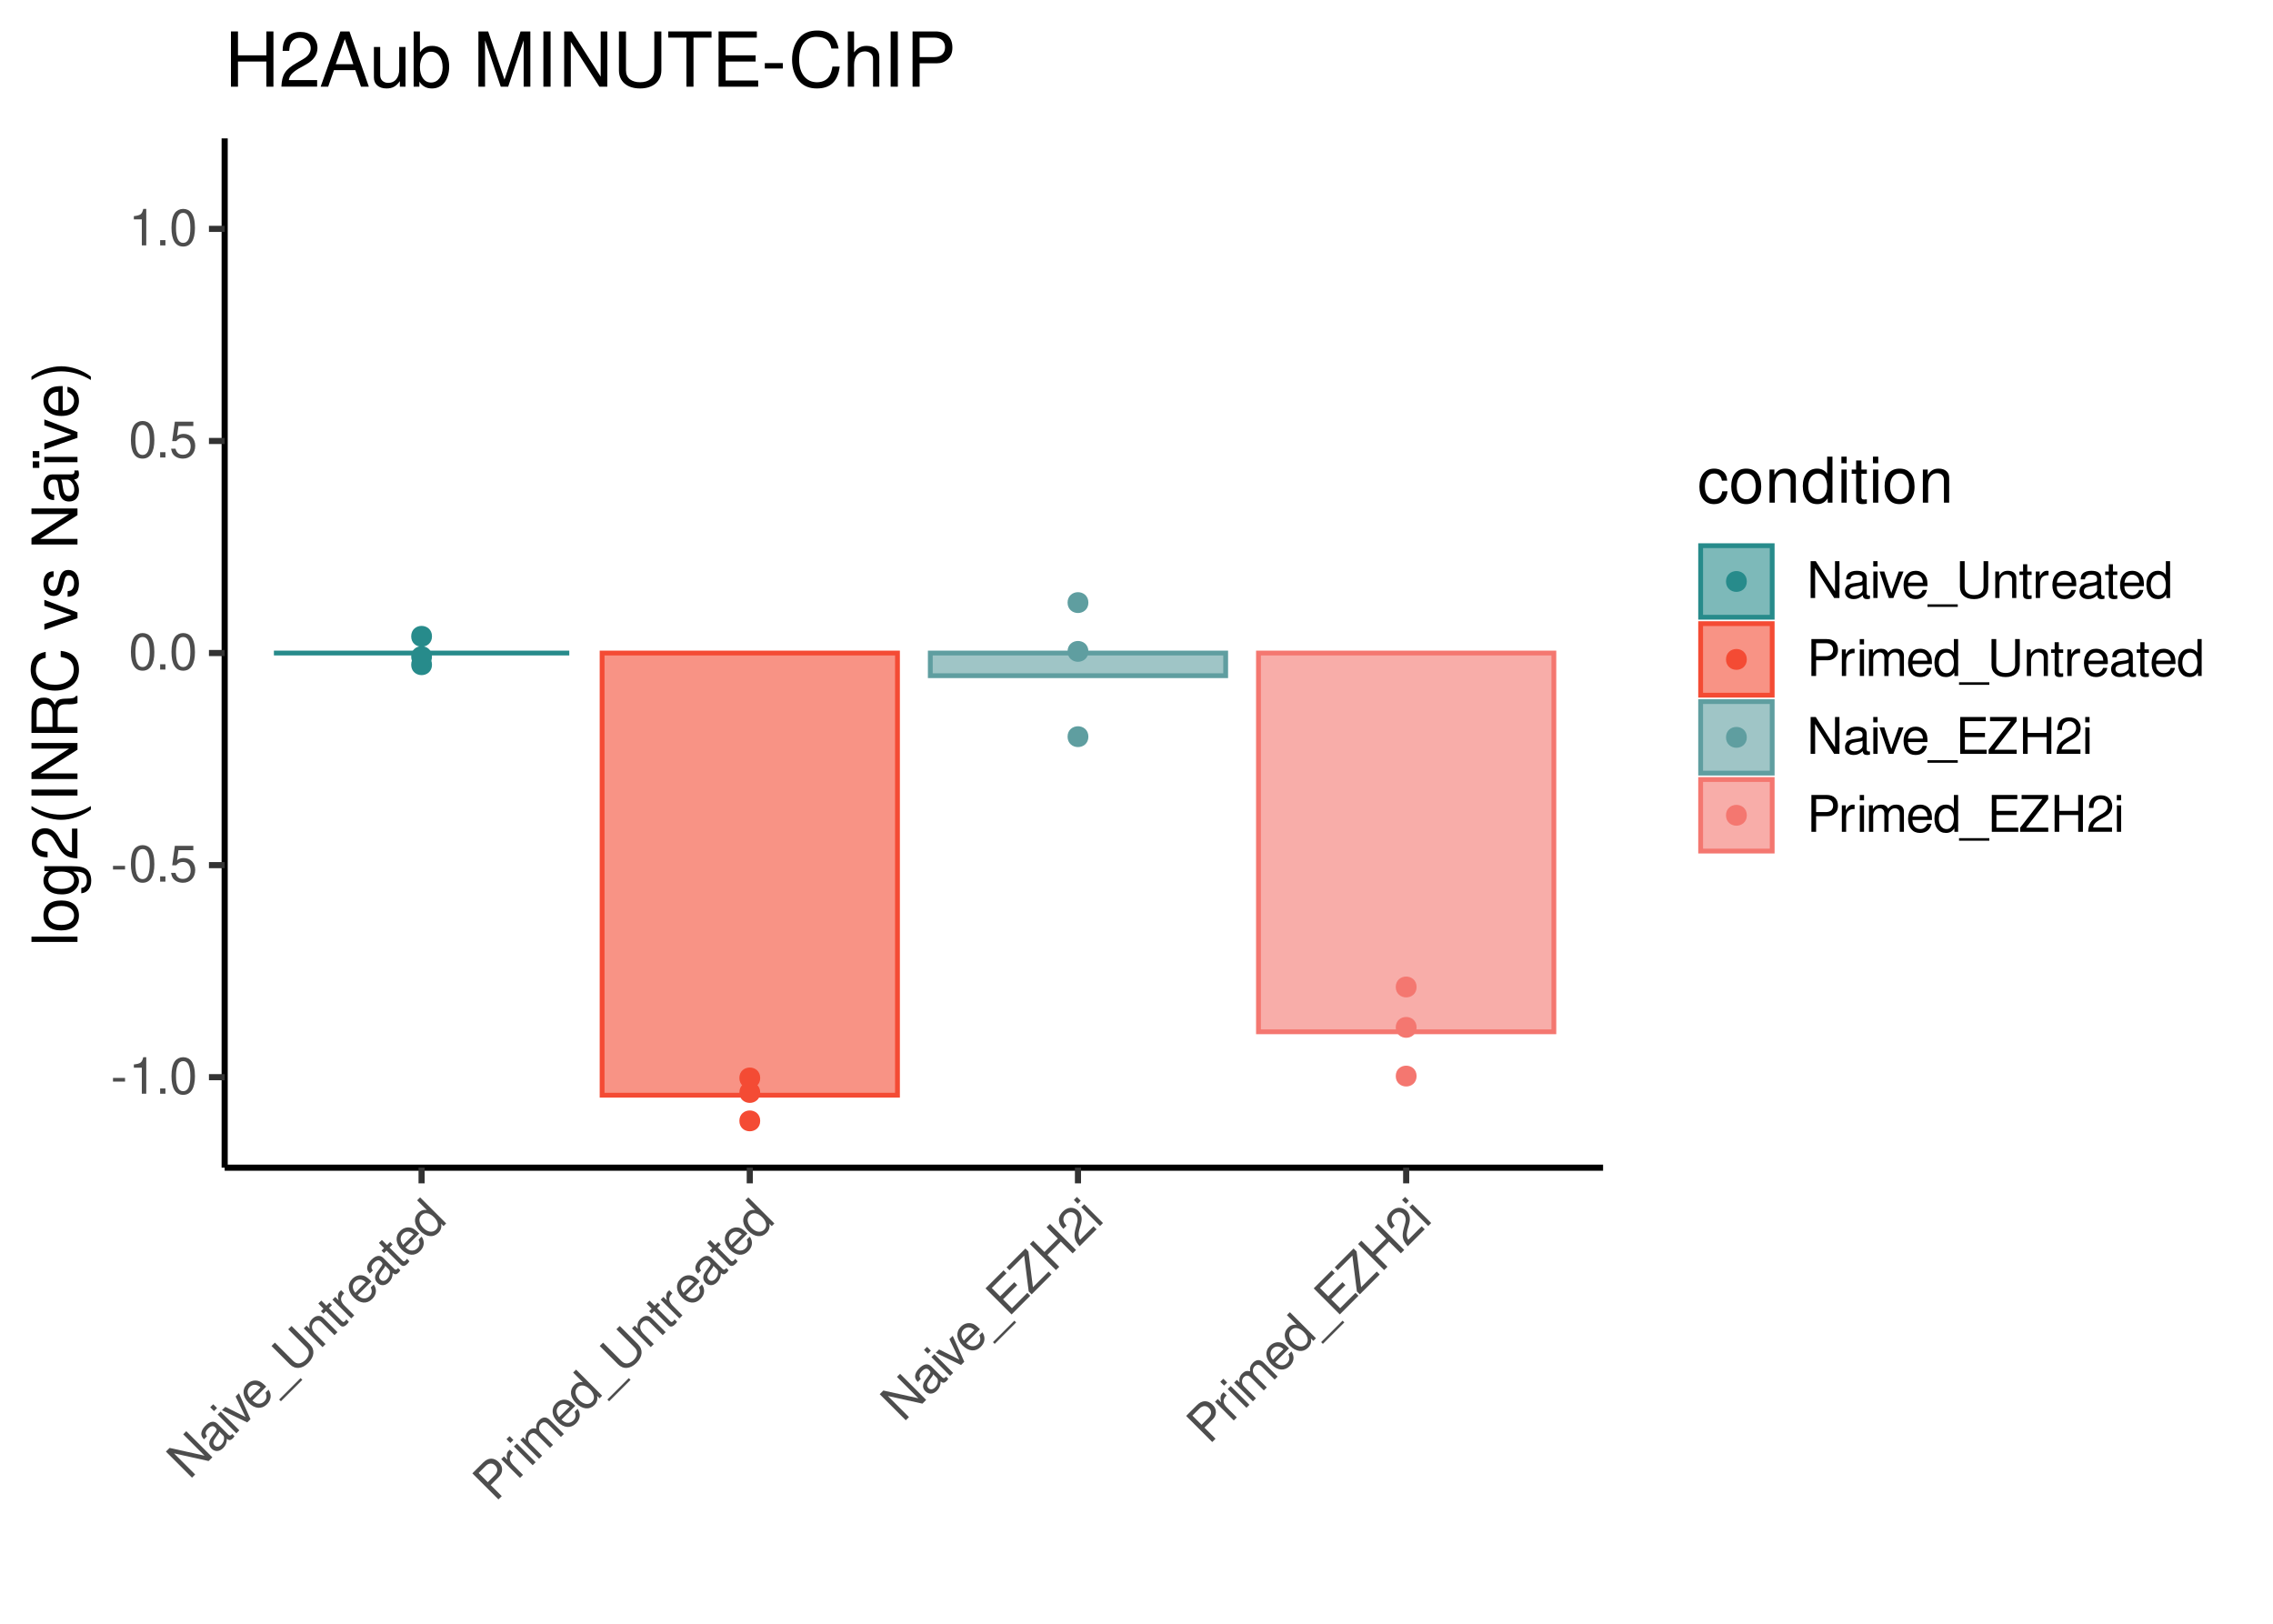 <?xml version="1.0" encoding="UTF-8"?>
<svg xmlns="http://www.w3.org/2000/svg" xmlns:xlink="http://www.w3.org/1999/xlink" width="504pt" height="360pt" viewBox="0 0 504 360" version="1.1">
<defs>
<g>
<symbol overflow="visible" id="glyph0-0">
<path style="stroke:none;" d=""/>
</symbol>
<symbol overflow="visible" id="glyph0-1">
<path style="stroke:none;" d="M 3.188 -3.5 L 0.516 -3.5 L 0.516 -2.688 L 3.188 -2.688 Z M 3.188 -3.5 "/>
</symbol>
<symbol overflow="visible" id="glyph0-2">
<path style="stroke:none;" d="M 2.906 -5.766 L 2.906 0 L 3.891 0 L 3.891 -8.094 L 3.234 -8.094 C 2.891 -6.859 2.672 -6.688 1.141 -6.484 L 1.141 -5.766 Z M 2.906 -5.766 "/>
</symbol>
<symbol overflow="visible" id="glyph0-3">
<path style="stroke:none;" d="M 2.141 -1.172 L 0.969 -1.172 L 0.969 0 L 2.141 0 Z M 2.141 -1.172 "/>
</symbol>
<symbol overflow="visible" id="glyph0-4">
<path style="stroke:none;" d="M 3.078 -8.094 C 2.344 -8.094 1.672 -7.766 1.25 -7.219 C 0.734 -6.5 0.484 -5.422 0.484 -3.922 C 0.484 -1.188 1.375 0.25 3.078 0.25 C 4.766 0.25 5.688 -1.188 5.688 -3.859 C 5.688 -5.422 5.438 -6.469 4.906 -7.219 C 4.5 -7.781 3.828 -8.094 3.078 -8.094 Z M 3.078 -7.219 C 4.141 -7.219 4.672 -6.141 4.672 -3.938 C 4.672 -1.641 4.156 -0.562 3.062 -0.562 C 2.016 -0.562 1.484 -1.688 1.484 -3.906 C 1.484 -6.141 2.016 -7.219 3.078 -7.219 Z M 3.078 -7.219 "/>
</symbol>
<symbol overflow="visible" id="glyph0-5">
<path style="stroke:none;" d="M 5.328 -7.938 L 1.234 -7.938 L 0.641 -3.625 L 1.547 -3.625 C 2 -4.172 2.391 -4.359 3.016 -4.359 C 4.078 -4.359 4.734 -3.625 4.734 -2.453 C 4.734 -1.312 4.078 -0.609 3 -0.609 C 2.141 -0.609 1.609 -1.047 1.375 -1.953 L 0.391 -1.953 C 0.531 -1.297 0.641 -0.984 0.875 -0.688 C 1.328 -0.094 2.125 0.25 3.031 0.25 C 4.625 0.25 5.75 -0.906 5.75 -2.594 C 5.75 -4.156 4.703 -5.234 3.188 -5.234 C 2.625 -5.234 2.172 -5.094 1.719 -4.75 L 2.031 -6.969 L 5.328 -6.969 Z M 5.328 -7.938 "/>
</symbol>
<symbol overflow="visible" id="glyph0-6">
<path style="stroke:none;" d="M 7.234 -8.172 L 6.25 -8.172 L 6.25 -1.484 L 1.984 -8.172 L 0.844 -8.172 L 0.844 0 L 1.844 0 L 1.844 -6.625 L 6.062 0 L 7.234 0 Z M 7.234 -8.172 "/>
</symbol>
<symbol overflow="visible" id="glyph0-7">
<path style="stroke:none;" d="M 6 -0.547 C 5.891 -0.531 5.844 -0.531 5.797 -0.531 C 5.469 -0.531 5.281 -0.688 5.281 -0.984 L 5.281 -4.438 C 5.281 -5.484 4.531 -6.031 3.078 -6.031 C 2.219 -6.031 1.531 -5.797 1.125 -5.359 C 0.859 -5.047 0.75 -4.719 0.734 -4.141 L 1.672 -4.141 C 1.75 -4.844 2.172 -5.172 3.047 -5.172 C 3.906 -5.172 4.359 -4.859 4.359 -4.297 L 4.359 -4.062 C 4.344 -3.656 4.141 -3.5 3.391 -3.406 C 2.062 -3.234 1.859 -3.188 1.5 -3.047 C 0.812 -2.75 0.469 -2.234 0.469 -1.484 C 0.469 -0.422 1.203 0.25 2.391 0.25 C 3.141 0.25 3.734 0 4.391 -0.609 C 4.453 0 4.75 0.25 5.359 0.25 C 5.562 0.25 5.688 0.234 6 0.156 Z M 4.359 -1.844 C 4.359 -1.531 4.266 -1.344 3.984 -1.094 C 3.609 -0.734 3.141 -0.562 2.594 -0.562 C 1.875 -0.562 1.438 -0.906 1.438 -1.5 C 1.438 -2.125 1.844 -2.438 2.859 -2.578 C 3.859 -2.719 4.047 -2.75 4.359 -2.906 Z M 4.359 -1.844 "/>
</symbol>
<symbol overflow="visible" id="glyph0-8">
<path style="stroke:none;" d="M 1.688 -5.875 L 0.75 -5.875 L 0.75 0 L 1.688 0 Z M 1.688 -8.172 L 0.734 -8.172 L 0.734 -6.984 L 1.688 -6.984 Z M 1.688 -8.172 "/>
</symbol>
<symbol overflow="visible" id="glyph0-9">
<path style="stroke:none;" d="M 3.188 0 L 5.438 -5.875 L 4.391 -5.875 L 2.734 -1.109 L 1.172 -5.875 L 0.109 -5.875 L 2.172 0 Z M 3.188 0 "/>
</symbol>
<symbol overflow="visible" id="glyph0-10">
<path style="stroke:none;" d="M 5.75 -2.625 C 5.75 -3.516 5.688 -4.062 5.516 -4.5 C 5.125 -5.453 4.234 -6.031 3.141 -6.031 C 1.5 -6.031 0.453 -4.797 0.453 -2.859 C 0.453 -0.922 1.453 0.25 3.109 0.25 C 4.453 0.25 5.391 -0.5 5.625 -1.781 L 4.688 -1.781 C 4.422 -1.016 3.906 -0.609 3.141 -0.609 C 2.547 -0.609 2.047 -0.875 1.734 -1.359 C 1.516 -1.703 1.438 -2.031 1.422 -2.625 Z M 1.438 -3.391 C 1.531 -4.469 2.188 -5.172 3.125 -5.172 C 4.078 -5.172 4.734 -4.438 4.734 -3.391 Z M 1.438 -3.391 "/>
</symbol>
<symbol overflow="visible" id="glyph0-11">
<path style="stroke:none;" d="M 6.469 1.406 L -0.25 1.406 L -0.25 1.969 L 6.469 1.969 Z M 6.469 1.406 "/>
</symbol>
<symbol overflow="visible" id="glyph0-12">
<path style="stroke:none;" d="M 6.188 -8.172 L 6.188 -2.438 C 6.188 -1.328 5.391 -0.656 4.078 -0.656 C 3.469 -0.656 2.984 -0.812 2.594 -1.094 C 2.188 -1.406 2 -1.812 2 -2.438 L 2 -8.172 L 0.953 -8.172 L 0.953 -2.438 C 0.953 -0.766 2.141 0.25 4.078 0.25 C 6 0.25 7.219 -0.797 7.219 -2.438 L 7.219 -8.172 Z M 6.188 -8.172 "/>
</symbol>
<symbol overflow="visible" id="glyph0-13">
<path style="stroke:none;" d="M 0.781 -5.875 L 0.781 0 L 1.719 0 L 1.719 -3.234 C 1.719 -4.438 2.359 -5.219 3.312 -5.219 C 4.062 -5.219 4.531 -4.766 4.531 -4.062 L 4.531 0 L 5.453 0 L 5.453 -4.438 C 5.453 -5.406 4.734 -6.031 3.594 -6.031 C 2.719 -6.031 2.156 -5.703 1.641 -4.891 L 1.641 -5.875 Z M 0.781 -5.875 "/>
</symbol>
<symbol overflow="visible" id="glyph0-14">
<path style="stroke:none;" d="M 2.844 -5.875 L 1.875 -5.875 L 1.875 -7.484 L 0.953 -7.484 L 0.953 -5.875 L 0.156 -5.875 L 0.156 -5.109 L 0.953 -5.109 L 0.953 -0.672 C 0.953 -0.062 1.359 0.25 2.078 0.25 C 2.328 0.25 2.531 0.234 2.844 0.172 L 2.844 -0.609 C 2.719 -0.578 2.594 -0.562 2.391 -0.562 C 2 -0.562 1.875 -0.672 1.875 -1.094 L 1.875 -5.109 L 2.844 -5.109 Z M 2.844 -5.875 "/>
</symbol>
<symbol overflow="visible" id="glyph0-15">
<path style="stroke:none;" d="M 0.766 -5.875 L 0.766 0 L 1.719 0 L 1.719 -3.047 C 1.719 -4.453 2.312 -5.094 3.594 -5.047 L 3.594 -6 C 3.438 -6.031 3.344 -6.031 3.234 -6.031 C 2.625 -6.031 2.172 -5.688 1.641 -4.812 L 1.641 -5.875 Z M 0.766 -5.875 "/>
</symbol>
<symbol overflow="visible" id="glyph0-16">
<path style="stroke:none;" d="M 5.547 -8.172 L 4.609 -8.172 L 4.609 -5.125 C 4.219 -5.719 3.594 -6.031 2.812 -6.031 C 1.281 -6.031 0.297 -4.812 0.297 -2.953 C 0.297 -0.969 1.25 0.25 2.844 0.25 C 3.656 0.25 4.219 -0.047 4.719 -0.766 L 4.719 0 L 5.547 0 Z M 2.969 -5.172 C 3.984 -5.172 4.609 -4.281 4.609 -2.875 C 4.609 -1.516 3.969 -0.609 2.984 -0.609 C 1.953 -0.609 1.266 -1.531 1.266 -2.891 C 1.266 -4.25 1.953 -5.172 2.969 -5.172 Z M 2.969 -5.172 "/>
</symbol>
<symbol overflow="visible" id="glyph0-17">
<path style="stroke:none;" d="M 2.062 -3.469 L 4.625 -3.469 C 5.266 -3.469 5.766 -3.656 6.203 -4.047 C 6.703 -4.5 6.906 -5.016 6.906 -5.766 C 6.906 -7.297 6 -8.172 4.391 -8.172 L 1.016 -8.172 L 1.016 0 L 2.062 0 Z M 2.062 -4.375 L 2.062 -7.25 L 4.234 -7.25 C 5.234 -7.25 5.828 -6.703 5.828 -5.812 C 5.828 -4.922 5.234 -4.375 4.234 -4.375 Z M 2.062 -4.375 "/>
</symbol>
<symbol overflow="visible" id="glyph0-18">
<path style="stroke:none;" d="M 0.781 -5.875 L 0.781 0 L 1.719 0 L 1.719 -3.688 C 1.719 -4.531 2.344 -5.219 3.109 -5.219 C 3.797 -5.219 4.188 -4.797 4.188 -4.047 L 4.188 0 L 5.125 0 L 5.125 -3.688 C 5.125 -4.531 5.75 -5.219 6.516 -5.219 C 7.188 -5.219 7.594 -4.781 7.594 -4.047 L 7.594 0 L 8.531 0 L 8.531 -4.406 C 8.531 -5.453 7.938 -6.031 6.828 -6.031 C 6.047 -6.031 5.578 -5.797 5.031 -5.141 C 4.688 -5.766 4.219 -6.031 3.453 -6.031 C 2.672 -6.031 2.141 -5.75 1.641 -5.047 L 1.641 -5.875 Z M 0.781 -5.875 "/>
</symbol>
<symbol overflow="visible" id="glyph0-19">
<path style="stroke:none;" d="M 2.047 -3.719 L 6.5 -3.719 L 6.5 -4.641 L 2.047 -4.641 L 2.047 -7.25 L 6.672 -7.25 L 6.672 -8.172 L 1.016 -8.172 L 1.016 0 L 6.875 0 L 6.875 -0.922 L 2.047 -0.922 Z M 2.047 -3.719 "/>
</symbol>
<symbol overflow="visible" id="glyph0-20">
<path style="stroke:none;" d="M 6.516 -8.172 L 0.625 -8.172 L 0.625 -7.25 L 5.219 -7.25 L 0.312 -0.922 L 0.312 0 L 6.531 0 L 6.531 -0.922 L 1.625 -0.922 L 6.516 -7.219 Z M 6.516 -8.172 "/>
</symbol>
<symbol overflow="visible" id="glyph0-21">
<path style="stroke:none;" d="M 6.172 -3.719 L 6.172 0 L 7.219 0 L 7.219 -8.172 L 6.172 -8.172 L 6.172 -4.641 L 1.969 -4.641 L 1.969 -8.172 L 0.938 -8.172 L 0.938 0 L 1.969 0 L 1.969 -3.719 Z M 6.172 -3.719 "/>
</symbol>
<symbol overflow="visible" id="glyph0-22">
<path style="stroke:none;" d="M 5.672 -0.969 L 1.484 -0.969 C 1.594 -1.641 1.953 -2.078 2.922 -2.672 L 4.047 -3.297 C 5.156 -3.906 5.719 -4.734 5.719 -5.734 C 5.719 -6.406 5.453 -7.031 4.984 -7.469 C 4.516 -7.891 3.938 -8.094 3.188 -8.094 C 2.172 -8.094 1.422 -7.734 0.984 -7.047 C 0.703 -6.625 0.578 -6.109 0.562 -5.297 L 1.547 -5.297 C 1.578 -5.844 1.641 -6.172 1.781 -6.438 C 2.031 -6.938 2.547 -7.234 3.141 -7.234 C 4.047 -7.234 4.719 -6.594 4.719 -5.719 C 4.719 -5.062 4.344 -4.5 3.641 -4.094 L 2.609 -3.5 C 0.953 -2.547 0.469 -1.781 0.375 -0.016 L 5.672 -0.016 Z M 5.672 -0.969 "/>
</symbol>
<symbol overflow="visible" id="glyph1-0">
<path style="stroke:none;" d=""/>
</symbol>
<symbol overflow="visible" id="glyph1-1">
<path style="stroke:none;" d="M -0.672 -10.891 L -1.359 -10.203 L 3.375 -5.469 L -4.375 -7.188 L -5.188 -6.375 L 0.594 -0.594 L 1.297 -1.297 L -3.391 -5.984 L 4.281 -4.281 L 5.109 -5.109 Z M -0.672 -10.891 "/>
</symbol>
<symbol overflow="visible" id="glyph1-2">
<path style="stroke:none;" d="M 3.859 -4.641 C 3.797 -4.547 3.75 -4.5 3.719 -4.469 C 3.484 -4.234 3.25 -4.219 3.031 -4.438 L 0.594 -6.875 C -0.141 -7.609 -1.062 -7.469 -2.094 -6.438 C -2.703 -5.828 -3.016 -5.172 -3 -4.594 C -2.953 -4.172 -2.812 -3.875 -2.406 -3.438 L -1.734 -4.109 C -2.188 -4.656 -2.125 -5.188 -1.5 -5.812 C -0.891 -6.422 -0.359 -6.516 0.047 -6.109 L 0.203 -5.953 C 0.5 -5.656 0.453 -5.391 -0.016 -4.797 C -0.828 -3.734 -0.938 -3.562 -1.094 -3.219 C -1.359 -2.516 -1.25 -1.906 -0.719 -1.375 C 0.031 -0.625 1.016 -0.672 1.859 -1.516 C 2.391 -2.047 2.641 -2.641 2.672 -3.547 C 3.156 -3.156 3.531 -3.188 3.969 -3.625 C 4.109 -3.766 4.188 -3.844 4.359 -4.141 Z M 1.781 -4.375 C 2 -4.156 2.062 -3.969 2.047 -3.578 C 2.031 -3.062 1.828 -2.609 1.438 -2.219 C 0.938 -1.719 0.375 -1.656 -0.047 -2.078 C -0.484 -2.516 -0.422 -3.016 0.188 -3.844 C 0.812 -4.656 0.922 -4.797 1.016 -5.141 Z M 1.781 -4.375 "/>
</symbol>
<symbol overflow="visible" id="glyph1-3">
<path style="stroke:none;" d="M -2.969 -5.344 L -3.625 -4.688 L 0.531 -0.531 L 1.188 -1.188 Z M -4.594 -6.969 L -5.266 -6.297 L -4.422 -5.453 L -3.75 -6.125 Z M -4.594 -6.969 "/>
</symbol>
<symbol overflow="visible" id="glyph1-4">
<path style="stroke:none;" d="M 2.25 -2.25 L -0.312 -8 L -1.047 -7.266 L 1.156 -2.719 L -3.328 -4.984 L -4.078 -4.234 L 1.531 -1.531 Z M 2.25 -2.25 "/>
</symbol>
<symbol overflow="visible" id="glyph1-5">
<path style="stroke:none;" d="M 2.203 -5.922 C 1.578 -6.547 1.141 -6.891 0.719 -7.094 C -0.234 -7.484 -1.266 -7.266 -2.047 -6.484 C -3.203 -5.328 -3.062 -3.719 -1.688 -2.344 C -0.328 -0.984 1.203 -0.859 2.375 -2.031 C 3.328 -2.984 3.453 -4.172 2.719 -5.25 L 2.047 -4.578 C 2.406 -3.844 2.328 -3.203 1.781 -2.656 C 1.359 -2.234 0.828 -2.078 0.25 -2.188 C -0.125 -2.281 -0.422 -2.453 -0.859 -2.859 Z M -1.375 -3.406 C -2.078 -4.234 -2.109 -5.203 -1.453 -5.859 C -0.766 -6.547 0.203 -6.484 0.953 -5.734 Z M -1.375 -3.406 "/>
</symbol>
<symbol overflow="visible" id="glyph1-6">
<path style="stroke:none;" d="M 5.578 -3.578 L 0.828 1.172 L 1.219 1.562 L 5.969 -3.188 Z M 5.578 -3.578 "/>
</symbol>
<symbol overflow="visible" id="glyph1-7">
<path style="stroke:none;" d="M -1.406 -10.156 L 2.656 -6.094 C 3.438 -5.312 3.344 -4.281 2.422 -3.359 C 1.984 -2.922 1.531 -2.688 1.062 -2.594 C 0.547 -2.547 0.141 -2.703 -0.297 -3.141 L -4.359 -7.203 L -5.109 -6.453 L -1.047 -2.391 C 0.125 -1.219 1.688 -1.344 3.062 -2.719 C 4.422 -4.078 4.547 -5.672 3.391 -6.828 L -0.672 -10.891 Z M -1.406 -10.156 "/>
</symbol>
<symbol overflow="visible" id="glyph1-8">
<path style="stroke:none;" d="M -3.609 -4.703 L 0.547 -0.547 L 1.219 -1.219 L -1.062 -3.5 C -1.922 -4.359 -2.016 -5.359 -1.344 -6.031 C -0.812 -6.562 -0.172 -6.578 0.328 -6.078 L 3.203 -3.203 L 3.859 -3.859 L 0.719 -7 C 0.031 -7.688 -0.922 -7.609 -1.719 -6.812 C -2.344 -6.188 -2.5 -5.562 -2.297 -4.609 L -3 -5.312 Z M -3.609 -4.703 "/>
</symbol>
<symbol overflow="visible" id="glyph1-9">
<path style="stroke:none;" d="M -2.141 -6.172 L -2.828 -5.484 L -3.969 -6.625 L -4.625 -5.969 L -3.484 -4.828 L -4.047 -4.266 L -3.5 -3.719 L -2.938 -4.281 L 0.203 -1.141 C 0.625 -0.719 1.141 -0.797 1.641 -1.297 C 1.812 -1.469 1.969 -1.625 2.141 -1.891 L 1.578 -2.453 C 1.516 -2.328 1.438 -2.219 1.297 -2.078 C 1.031 -1.812 0.859 -1.797 0.562 -2.094 L -2.281 -4.938 L -1.594 -5.625 Z M -2.141 -6.172 "/>
</symbol>
<symbol overflow="visible" id="glyph1-10">
<path style="stroke:none;" d="M -3.609 -4.703 L 0.547 -0.547 L 1.219 -1.219 L -0.938 -3.375 C -1.938 -4.375 -1.969 -5.25 -1.016 -6.109 L -1.703 -6.797 C -1.828 -6.703 -1.906 -6.625 -1.984 -6.547 C -2.406 -6.125 -2.484 -5.547 -2.25 -4.562 L -3 -5.312 Z M -3.609 -4.703 "/>
</symbol>
<symbol overflow="visible" id="glyph1-11">
<path style="stroke:none;" d="M -1.859 -9.703 L -2.516 -9.047 L -0.359 -6.891 C -1.062 -7.031 -1.719 -6.812 -2.281 -6.25 C -3.359 -5.172 -3.203 -3.609 -1.891 -2.297 C -0.484 -0.891 1.062 -0.719 2.188 -1.844 C 2.75 -2.406 2.953 -3.016 2.797 -3.891 L 3.344 -3.344 L 3.922 -3.922 Z M -1.562 -5.75 C -0.844 -6.469 0.234 -6.297 1.234 -5.297 C 2.188 -4.344 2.375 -3.25 1.672 -2.547 C 0.938 -1.812 -0.188 -1.969 -1.156 -2.938 C -2.109 -3.891 -2.281 -5.031 -1.562 -5.75 Z M -1.562 -5.75 "/>
</symbol>
<symbol overflow="visible" id="glyph1-12">
<path style="stroke:none;" d="M -1 -3.906 L 0.812 -5.719 C 1.266 -6.172 1.5 -6.656 1.531 -7.25 C 1.547 -7.922 1.344 -8.438 0.812 -8.969 C -0.266 -10.047 -1.531 -10.031 -2.672 -8.891 L -5.062 -6.5 L 0.719 -0.719 L 1.453 -1.453 Z M -1.641 -4.547 L -3.672 -6.578 L -2.125 -8.125 C -1.422 -8.828 -0.609 -8.859 0.016 -8.234 C 0.641 -7.609 0.609 -6.797 -0.094 -6.094 Z M -1.641 -4.547 "/>
</symbol>
<symbol overflow="visible" id="glyph1-13">
<path style="stroke:none;" d="M -3.609 -4.703 L 0.547 -0.547 L 1.219 -1.219 L -1.391 -3.828 C -1.984 -4.422 -2.031 -5.344 -1.484 -5.891 C -1 -6.375 -0.422 -6.359 0.109 -5.828 L 2.969 -2.969 L 3.625 -3.625 L 1.016 -6.234 C 0.422 -6.828 0.375 -7.75 0.922 -8.297 C 1.391 -8.766 2 -8.75 2.516 -8.234 L 5.375 -5.375 L 6.031 -6.031 L 2.922 -9.141 C 2.172 -9.891 1.344 -9.875 0.562 -9.094 C 0.016 -8.547 -0.156 -8.031 -0.078 -7.203 C -0.766 -7.391 -1.281 -7.25 -1.828 -6.703 C -2.375 -6.156 -2.547 -5.578 -2.406 -4.719 L -3 -5.312 Z M -3.609 -4.703 "/>
</symbol>
<symbol overflow="visible" id="glyph1-14">
<path style="stroke:none;" d="M -1.172 -4.078 L 1.969 -7.219 L 1.312 -7.875 L -1.828 -4.734 L -3.672 -6.578 L -0.406 -9.844 L -1.062 -10.5 L -5.062 -6.5 L 0.719 -0.719 L 4.859 -4.859 L 4.203 -5.516 L 0.797 -2.109 Z M -1.172 -4.078 "/>
</symbol>
<symbol overflow="visible" id="glyph1-15">
<path style="stroke:none;" d="M -1.172 -10.391 L -5.344 -6.219 L -4.688 -5.562 L -1.438 -8.812 L -0.438 -0.875 L 0.219 -0.219 L 4.625 -4.625 L 3.969 -5.281 L 0.5 -1.812 L -0.5 -9.719 Z M -1.172 -10.391 "/>
</symbol>
<symbol overflow="visible" id="glyph1-16">
<path style="stroke:none;" d="M 1.734 -6.984 L 4.359 -4.359 L 5.109 -5.109 L -0.672 -10.891 L -1.422 -10.141 L 1.078 -7.641 L -1.891 -4.672 L -4.391 -7.172 L -5.125 -6.438 L 0.656 -0.656 L 1.391 -1.391 L -1.234 -4.016 Z M 1.734 -6.984 "/>
</symbol>
<symbol overflow="visible" id="glyph1-17">
<path style="stroke:none;" d="M 3.328 -4.703 L 0.359 -1.734 C -0.031 -2.281 -0.094 -2.844 0.172 -3.953 L 0.531 -5.188 C 0.875 -6.406 0.703 -7.391 -0.016 -8.109 C -0.484 -8.578 -1.109 -8.828 -1.75 -8.812 C -2.391 -8.766 -2.938 -8.5 -3.469 -7.969 C -4.188 -7.25 -4.469 -6.469 -4.281 -5.688 C -4.188 -5.188 -3.906 -4.719 -3.359 -4.141 L -2.656 -4.844 C -3.016 -5.234 -3.203 -5.516 -3.281 -5.812 C -3.469 -6.344 -3.312 -6.906 -2.891 -7.328 C -2.25 -7.969 -1.312 -8 -0.703 -7.391 C -0.234 -6.922 -0.109 -6.266 -0.312 -5.469 L -0.625 -4.312 C -1.125 -2.469 -0.938 -1.594 0.25 -0.281 L 4 -4.031 Z M 3.328 -4.703 "/>
</symbol>
<symbol overflow="visible" id="glyph2-0">
<path style="stroke:none;" d=""/>
</symbol>
<symbol overflow="visible" id="glyph2-1">
<path style="stroke:none;" d="M -10.203 -2.125 L -10.203 -0.953 L 0 -0.953 L 0 -2.125 Z M -10.203 -2.125 "/>
</symbol>
<symbol overflow="visible" id="glyph2-2">
<path style="stroke:none;" d="M -7.547 -3.812 C -7.547 -1.734 -6.078 -0.5 -3.609 -0.5 C -1.141 -0.5 0.328 -1.734 0.328 -3.828 C 0.328 -5.891 -1.141 -7.141 -3.562 -7.141 C -6.109 -7.141 -7.547 -5.938 -7.547 -3.812 Z M -6.469 -3.828 C -6.469 -5.141 -5.391 -5.922 -3.562 -5.922 C -1.828 -5.922 -0.75 -5.109 -0.75 -3.828 C -0.75 -2.516 -1.828 -1.719 -3.609 -1.719 C -5.391 -1.719 -6.469 -2.516 -6.469 -3.828 Z M -6.469 -3.828 "/>
</symbol>
<symbol overflow="visible" id="glyph2-3">
<path style="stroke:none;" d="M -7.344 -5.656 L -6.266 -5.656 C -7.156 -5.062 -7.547 -4.422 -7.547 -3.5 C -7.547 -1.719 -5.891 -0.484 -3.547 -0.484 C -2.312 -0.484 -1.406 -0.781 -0.672 -1.406 C -0.031 -1.953 0.328 -2.656 0.328 -3.422 C 0.328 -4.297 -0.062 -4.922 -1 -5.547 L -0.609 -5.547 C 1.344 -5.547 2.078 -5 2.078 -3.547 C 2.078 -2.547 1.688 -2.031 0.844 -1.922 L 0.844 -0.734 C 2.203 -0.844 3.047 -1.922 3.047 -3.516 C 3.047 -4.594 2.703 -5.484 2.109 -5.969 C 1.422 -6.531 0.516 -6.734 -1.203 -6.734 L -7.344 -6.734 Z M -6.469 -3.609 C -6.469 -4.844 -5.438 -5.547 -3.562 -5.547 C -1.797 -5.547 -0.75 -4.828 -0.75 -3.609 C -0.75 -2.406 -1.812 -1.703 -3.609 -1.703 C -5.406 -1.703 -6.469 -2.406 -6.469 -3.609 Z M -6.469 -3.609 "/>
</symbol>
<symbol overflow="visible" id="glyph2-4">
<path style="stroke:none;" d="M -1.219 -7.078 L -1.219 -1.859 C -2.062 -1.984 -2.594 -2.438 -3.328 -3.656 L -4.109 -5.047 C -4.891 -6.438 -5.922 -7.156 -7.172 -7.156 C -8.016 -7.156 -8.797 -6.812 -9.344 -6.234 C -9.875 -5.641 -10.125 -4.906 -10.125 -3.969 C -10.125 -2.719 -9.672 -1.781 -8.812 -1.234 C -8.281 -0.875 -7.641 -0.734 -6.625 -0.703 L -6.625 -1.938 C -7.312 -1.969 -7.719 -2.062 -8.047 -2.219 C -8.672 -2.547 -9.047 -3.188 -9.047 -3.938 C -9.047 -5.047 -8.234 -5.891 -7.141 -5.891 C -6.328 -5.891 -5.625 -5.438 -5.125 -4.547 L -4.375 -3.266 C -3.172 -1.188 -2.219 -0.594 -0.016 -0.469 L -0.016 -7.078 Z M -1.219 -7.078 "/>
</symbol>
<symbol overflow="visible" id="glyph2-5">
<path style="stroke:none;" d="M -10.203 -3.297 C -8.375 -1.906 -5.828 -1.016 -3.625 -1.016 C -1.406 -1.016 1.141 -1.906 2.969 -3.297 L 2.969 -4.078 C 0.969 -2.844 -1.391 -2.156 -3.625 -2.156 C -5.859 -2.156 -8.219 -2.844 -10.203 -4.078 Z M -10.203 -3.297 "/>
</symbol>
<symbol overflow="visible" id="glyph2-6">
<path style="stroke:none;" d="M -10.203 -2.719 L -10.203 -1.406 L 0 -1.406 L 0 -2.719 Z M -10.203 -2.719 "/>
</symbol>
<symbol overflow="visible" id="glyph2-7">
<path style="stroke:none;" d="M -10.203 -9.047 L -10.203 -7.812 L -1.859 -7.812 L -10.203 -2.484 L -10.203 -1.062 L 0 -1.062 L 0 -2.297 L -8.281 -2.297 L 0 -7.578 L 0 -9.047 Z M -10.203 -9.047 "/>
</symbol>
<symbol overflow="visible" id="glyph2-8">
<path style="stroke:none;" d="M -4.391 -2.609 L -4.391 -5.969 C -4.391 -7.125 -3.844 -7.641 -2.578 -7.641 L -1.672 -7.625 C -1.031 -7.625 -0.422 -7.734 0 -7.922 L 0 -9.5 L -0.328 -9.5 C -0.656 -9.016 -1.016 -8.922 -2.375 -8.891 C -4.062 -8.875 -4.562 -8.609 -5.047 -7.5 C -5.609 -8.656 -6.297 -9.109 -7.469 -9.109 C -9.234 -9.109 -10.203 -8.016 -10.203 -6 L -10.203 -1.297 L 0 -1.297 L 0 -2.609 Z M -5.547 -2.609 L -9.062 -2.609 L -9.062 -5.75 C -9.062 -6.484 -8.953 -6.906 -8.672 -7.219 C -8.375 -7.578 -7.906 -7.75 -7.312 -7.75 C -6.094 -7.75 -5.547 -7.141 -5.547 -5.75 Z M -5.547 -2.609 "/>
</symbol>
<symbol overflow="visible" id="glyph2-9">
<path style="stroke:none;" d="M -7.047 -9.266 C -9.281 -8.859 -10.375 -7.578 -10.375 -5.328 C -10.375 -3.969 -9.938 -2.859 -9.094 -2.094 C -8.094 -1.172 -6.641 -0.672 -4.984 -0.672 C -3.297 -0.672 -1.859 -1.188 -0.875 -2.141 C -0.062 -2.938 0.328 -3.953 0.328 -5.281 C 0.328 -7.766 -1.016 -9.172 -3.719 -9.484 L -3.719 -8.141 C -3.031 -8.016 -2.547 -7.875 -2.141 -7.672 C -1.297 -7.25 -0.828 -6.391 -0.828 -5.297 C -0.828 -3.266 -2.453 -1.969 -5 -1.969 C -7.609 -1.969 -9.219 -3.188 -9.219 -5.188 C -9.219 -6 -8.984 -6.781 -8.578 -7.203 C -8.234 -7.578 -7.812 -7.781 -7.047 -7.938 Z M -7.047 -9.266 "/>
</symbol>
<symbol overflow="visible" id="glyph2-10">
<path style="stroke:none;" d=""/>
</symbol>
<symbol overflow="visible" id="glyph2-11">
<path style="stroke:none;" d="M 0 -3.984 L -7.344 -6.797 L -7.344 -5.484 L -1.391 -3.422 L -7.344 -1.453 L -7.344 -0.141 L 0 -2.719 Z M 0 -3.984 "/>
</symbol>
<symbol overflow="visible" id="glyph2-12">
<path style="stroke:none;" d="M -5.297 -6.125 C -6.734 -6.125 -7.547 -5.172 -7.547 -3.469 C -7.547 -1.766 -6.656 -0.656 -5.312 -0.656 C -4.156 -0.656 -3.609 -1.25 -3.188 -2.984 L -2.922 -4.078 C -2.734 -4.891 -2.438 -5.203 -1.922 -5.203 C -1.219 -5.203 -0.75 -4.516 -0.75 -3.5 C -0.75 -2.875 -0.938 -2.344 -1.25 -2.047 C -1.453 -1.859 -1.672 -1.781 -2.188 -1.703 L -2.188 -0.469 C -0.484 -0.531 0.328 -1.484 0.328 -3.406 C 0.328 -5.25 -0.594 -6.422 -2 -6.422 C -3.094 -6.422 -3.703 -5.812 -4.047 -4.359 L -4.312 -3.234 C -4.531 -2.281 -4.844 -1.875 -5.359 -1.875 C -6.047 -1.875 -6.469 -2.484 -6.469 -3.438 C -6.469 -4.375 -6.062 -4.875 -5.297 -4.906 Z M -5.297 -6.125 "/>
</symbol>
<symbol overflow="visible" id="glyph2-13">
<path style="stroke:none;" d="M -0.688 -7.484 C -0.656 -7.359 -0.656 -7.312 -0.656 -7.234 C -0.656 -6.828 -0.875 -6.609 -1.234 -6.609 L -5.547 -6.609 C -6.844 -6.609 -7.547 -5.656 -7.547 -3.844 C -7.547 -2.766 -7.234 -1.922 -6.688 -1.406 C -6.312 -1.078 -5.891 -0.938 -5.172 -0.906 L -5.172 -2.094 C -6.062 -2.188 -6.469 -2.719 -6.469 -3.812 C -6.469 -4.875 -6.078 -5.453 -5.375 -5.453 L -5.062 -5.453 C -4.562 -5.438 -4.375 -5.188 -4.25 -4.234 C -4.047 -2.578 -3.984 -2.328 -3.812 -1.875 C -3.438 -1.016 -2.797 -0.594 -1.844 -0.594 C -0.516 -0.594 0.328 -1.516 0.328 -3 C 0.328 -3.922 0 -4.656 -0.75 -5.484 C 0 -5.578 0.328 -5.938 0.328 -6.688 C 0.328 -6.938 0.297 -7.094 0.203 -7.484 Z M -2.312 -5.453 C -1.922 -5.453 -1.688 -5.328 -1.359 -4.984 C -0.922 -4.516 -0.703 -3.938 -0.703 -3.25 C -0.703 -2.344 -1.141 -1.812 -1.875 -1.812 C -2.641 -1.812 -3.031 -2.312 -3.219 -3.562 C -3.391 -4.812 -3.438 -5.047 -3.625 -5.453 Z M -2.312 -5.453 "/>
</symbol>
<symbol overflow="visible" id="glyph2-14">
<path style="stroke:none;" d="M -7.344 -2.484 L -7.344 -1.312 L 0 -1.312 L 0 -2.484 Z M -9.906 -1.5 L -9.906 -0.047 L -8.469 -0.047 L -8.469 -1.5 Z M -9.906 -3.766 L -9.906 -2.312 L -8.469 -2.312 L -8.469 -3.766 Z M -9.906 -3.766 "/>
</symbol>
<symbol overflow="visible" id="glyph2-15">
<path style="stroke:none;" d="M -3.281 -7.188 C -4.391 -7.188 -5.062 -7.094 -5.609 -6.891 C -6.812 -6.406 -7.547 -5.297 -7.547 -3.922 C -7.547 -1.875 -5.984 -0.562 -3.562 -0.562 C -1.141 -0.562 0.328 -1.812 0.328 -3.891 C 0.328 -5.578 -0.625 -6.734 -2.219 -7.031 L -2.219 -5.859 C -1.266 -5.531 -0.75 -4.875 -0.75 -3.938 C -0.75 -3.188 -1.094 -2.562 -1.703 -2.172 C -2.125 -1.891 -2.547 -1.797 -3.281 -1.781 Z M -4.234 -1.812 C -5.594 -1.906 -6.469 -2.734 -6.469 -3.906 C -6.469 -5.094 -5.547 -5.922 -4.234 -5.922 Z M -4.234 -1.812 "/>
</symbol>
<symbol overflow="visible" id="glyph2-16">
<path style="stroke:none;" d="M 2.969 -1.297 C 1.141 -2.703 -1.406 -3.578 -3.609 -3.578 C -5.828 -3.578 -8.375 -2.703 -10.203 -1.297 L -10.203 -0.531 C -8.203 -1.766 -5.859 -2.453 -3.609 -2.453 C -1.391 -2.453 0.984 -1.766 2.969 -0.531 Z M 2.969 -1.297 "/>
</symbol>
<symbol overflow="visible" id="glyph3-0">
<path style="stroke:none;" d=""/>
</symbol>
<symbol overflow="visible" id="glyph3-1">
<path style="stroke:none;" d="M 6.594 -4.875 C 6.531 -5.594 6.391 -6.047 6.109 -6.453 C 5.594 -7.141 4.719 -7.547 3.703 -7.547 C 1.703 -7.547 0.438 -5.984 0.438 -3.547 C 0.438 -1.172 1.688 0.328 3.688 0.328 C 5.438 0.328 6.531 -0.734 6.672 -2.516 L 5.5 -2.516 C 5.312 -1.344 4.703 -0.75 3.703 -0.75 C 2.422 -0.75 1.656 -1.812 1.656 -3.547 C 1.656 -5.375 2.406 -6.469 3.688 -6.469 C 4.656 -6.469 5.281 -5.891 5.422 -4.875 Z M 6.594 -4.875 "/>
</symbol>
<symbol overflow="visible" id="glyph3-2">
<path style="stroke:none;" d="M 3.812 -7.547 C 1.734 -7.547 0.5 -6.078 0.5 -3.609 C 0.5 -1.141 1.734 0.328 3.828 0.328 C 5.891 0.328 7.141 -1.141 7.141 -3.562 C 7.141 -6.109 5.938 -7.547 3.812 -7.547 Z M 3.828 -6.469 C 5.141 -6.469 5.922 -5.391 5.922 -3.562 C 5.922 -1.828 5.109 -0.75 3.828 -0.75 C 2.516 -0.75 1.719 -1.828 1.719 -3.609 C 1.719 -5.391 2.516 -6.469 3.828 -6.469 Z M 3.828 -6.469 "/>
</symbol>
<symbol overflow="visible" id="glyph3-3">
<path style="stroke:none;" d="M 0.984 -7.344 L 0.984 0 L 2.156 0 L 2.156 -4.047 C 2.156 -5.547 2.938 -6.531 4.141 -6.531 C 5.062 -6.531 5.656 -5.969 5.656 -5.078 L 5.656 0 L 6.812 0 L 6.812 -5.547 C 6.812 -6.766 5.906 -7.547 4.5 -7.547 C 3.406 -7.547 2.703 -7.125 2.062 -6.109 L 2.062 -7.344 Z M 0.984 -7.344 "/>
</symbol>
<symbol overflow="visible" id="glyph3-4">
<path style="stroke:none;" d="M 6.938 -10.203 L 5.766 -10.203 L 5.766 -6.406 C 5.281 -7.156 4.5 -7.547 3.516 -7.547 C 1.609 -7.547 0.359 -6.016 0.359 -3.688 C 0.359 -1.203 1.562 0.328 3.562 0.328 C 4.562 0.328 5.266 -0.062 5.891 -0.969 L 5.891 0 L 6.938 0 Z M 3.703 -6.453 C 4.969 -6.453 5.766 -5.344 5.766 -3.578 C 5.766 -1.891 4.953 -0.766 3.719 -0.766 C 2.438 -0.766 1.578 -1.906 1.578 -3.609 C 1.578 -5.312 2.438 -6.453 3.703 -6.453 Z M 3.703 -6.453 "/>
</symbol>
<symbol overflow="visible" id="glyph3-5">
<path style="stroke:none;" d="M 2.094 -7.344 L 0.938 -7.344 L 0.938 0 L 2.094 0 Z M 2.094 -10.203 L 0.922 -10.203 L 0.922 -8.734 L 2.094 -8.734 Z M 2.094 -10.203 "/>
</symbol>
<symbol overflow="visible" id="glyph3-6">
<path style="stroke:none;" d="M 3.562 -7.344 L 2.359 -7.344 L 2.359 -9.359 L 1.188 -9.359 L 1.188 -7.344 L 0.203 -7.344 L 0.203 -6.391 L 1.188 -6.391 L 1.188 -0.844 C 1.188 -0.078 1.688 0.328 2.609 0.328 C 2.906 0.328 3.156 0.297 3.562 0.219 L 3.562 -0.75 C 3.391 -0.719 3.234 -0.703 3 -0.703 C 2.484 -0.703 2.359 -0.844 2.359 -1.359 L 2.359 -6.391 L 3.562 -6.391 Z M 3.562 -7.344 "/>
</symbol>
<symbol overflow="visible" id="glyph4-0">
<path style="stroke:none;" d=""/>
</symbol>
<symbol overflow="visible" id="glyph4-1">
<path style="stroke:none;" d="M 9.25 -5.578 L 9.25 0 L 10.812 0 L 10.812 -12.25 L 9.25 -12.25 L 9.25 -6.953 L 2.953 -6.953 L 2.953 -12.25 L 1.391 -12.25 L 1.391 0 L 2.953 0 L 2.953 -5.578 Z M 9.25 -5.578 "/>
</symbol>
<symbol overflow="visible" id="glyph4-2">
<path style="stroke:none;" d="M 8.5 -1.469 L 2.234 -1.469 C 2.391 -2.469 2.922 -3.109 4.391 -4 L 6.062 -4.938 C 7.719 -5.859 8.578 -7.109 8.578 -8.594 C 8.578 -9.609 8.188 -10.547 7.469 -11.203 C 6.766 -11.844 5.891 -12.141 4.766 -12.141 C 3.266 -12.141 2.141 -11.609 1.484 -10.562 C 1.062 -9.922 0.875 -9.172 0.844 -7.938 L 2.312 -7.938 C 2.375 -8.766 2.469 -9.25 2.672 -9.656 C 3.062 -10.391 3.828 -10.844 4.719 -10.844 C 6.062 -10.844 7.078 -9.875 7.078 -8.562 C 7.078 -7.594 6.516 -6.75 5.453 -6.141 L 3.906 -5.234 C 1.422 -3.812 0.703 -2.672 0.578 -0.016 L 8.5 -0.016 Z M 8.5 -1.469 "/>
</symbol>
<symbol overflow="visible" id="glyph4-3">
<path style="stroke:none;" d="M 7.969 -3.672 L 9.219 0 L 10.969 0 L 6.672 -12.25 L 4.656 -12.25 L 0.281 0 L 1.953 0 L 3.234 -3.672 Z M 7.531 -4.984 L 3.625 -4.984 L 5.641 -10.562 Z M 7.531 -4.984 "/>
</symbol>
<symbol overflow="visible" id="glyph4-4">
<path style="stroke:none;" d="M 8.094 0 L 8.094 -8.797 L 6.703 -8.797 L 6.703 -3.812 C 6.703 -2.016 5.766 -0.844 4.297 -0.844 C 3.188 -0.844 2.484 -1.516 2.484 -2.562 L 2.484 -8.797 L 1.094 -8.797 L 1.094 -2.016 C 1.094 -0.547 2.188 0.391 3.891 0.391 C 5.188 0.391 6.016 -0.062 6.844 -1.219 L 6.844 0 Z M 8.094 0 "/>
</symbol>
<symbol overflow="visible" id="glyph4-5">
<path style="stroke:none;" d="M 0.906 -12.25 L 0.906 0 L 2.172 0 L 2.172 -1.125 C 2.844 -0.094 3.734 0.391 4.953 0.391 C 7.266 0.391 8.781 -1.516 8.781 -4.438 C 8.781 -7.297 7.359 -9.047 5.016 -9.047 C 3.812 -9.047 2.953 -8.594 2.297 -7.609 L 2.297 -12.25 Z M 4.75 -7.75 C 6.312 -7.75 7.328 -6.375 7.328 -4.281 C 7.328 -2.281 6.281 -0.922 4.75 -0.922 C 3.266 -0.922 2.297 -2.266 2.297 -4.328 C 2.297 -6.406 3.266 -7.75 4.75 -7.75 Z M 4.75 -7.75 "/>
</symbol>
<symbol overflow="visible" id="glyph4-6">
<path style="stroke:none;" d=""/>
</symbol>
<symbol overflow="visible" id="glyph4-7">
<path style="stroke:none;" d="M 7.859 0 L 11.297 -10.266 L 11.297 0 L 12.781 0 L 12.781 -12.25 L 10.609 -12.25 L 7.047 -1.578 L 3.422 -12.25 L 1.266 -12.25 L 1.266 0 L 2.734 0 L 2.734 -10.266 L 6.219 0 Z M 7.859 0 "/>
</symbol>
<symbol overflow="visible" id="glyph4-8">
<path style="stroke:none;" d="M 3.266 -12.25 L 1.672 -12.25 L 1.672 0 L 3.266 0 Z M 3.266 -12.25 "/>
</symbol>
<symbol overflow="visible" id="glyph4-9">
<path style="stroke:none;" d="M 10.844 -12.25 L 9.375 -12.25 L 9.375 -2.234 L 2.969 -12.25 L 1.281 -12.25 L 1.281 0 L 2.75 0 L 2.75 -9.922 L 9.094 0 L 10.844 0 Z M 10.844 -12.25 "/>
</symbol>
<symbol overflow="visible" id="glyph4-10">
<path style="stroke:none;" d="M 9.266 -12.25 L 9.266 -3.641 C 9.266 -2 8.078 -0.984 6.109 -0.984 C 5.203 -0.984 4.469 -1.203 3.875 -1.625 C 3.281 -2.094 2.984 -2.719 2.984 -3.641 L 2.984 -12.25 L 1.422 -12.25 L 1.422 -3.641 C 1.422 -1.156 3.203 0.391 6.109 0.391 C 8.984 0.391 10.828 -1.188 10.828 -3.641 L 10.828 -12.25 Z M 9.266 -12.25 "/>
</symbol>
<symbol overflow="visible" id="glyph4-11">
<path style="stroke:none;" d="M 5.953 -10.875 L 9.953 -10.875 L 9.953 -12.25 L 0.359 -12.25 L 0.359 -10.875 L 4.391 -10.875 L 4.391 0 L 5.953 0 Z M 5.953 -10.875 "/>
</symbol>
<symbol overflow="visible" id="glyph4-12">
<path style="stroke:none;" d="M 3.078 -5.578 L 9.734 -5.578 L 9.734 -6.953 L 3.078 -6.953 L 3.078 -10.875 L 10 -10.875 L 10 -12.25 L 1.516 -12.25 L 1.516 0 L 10.297 0 L 10.297 -1.375 L 3.078 -1.375 Z M 3.078 -5.578 "/>
</symbol>
<symbol overflow="visible" id="glyph4-13">
<path style="stroke:none;" d="M 4.766 -5.234 L 0.766 -5.234 L 0.766 -4.031 L 4.766 -4.031 Z M 4.766 -5.234 "/>
</symbol>
<symbol overflow="visible" id="glyph4-14">
<path style="stroke:none;" d="M 11.125 -8.453 C 10.625 -11.141 9.094 -12.453 6.406 -12.453 C 4.75 -12.453 3.422 -11.922 2.516 -10.922 C 1.406 -9.703 0.812 -7.969 0.812 -5.984 C 0.812 -3.969 1.422 -2.234 2.562 -1.047 C 3.531 -0.062 4.734 0.391 6.328 0.391 C 9.328 0.391 11 -1.219 11.375 -4.469 L 9.766 -4.469 C 9.625 -3.625 9.453 -3.062 9.203 -2.562 C 8.703 -1.562 7.656 -0.984 6.344 -0.984 C 3.906 -0.984 2.375 -2.938 2.375 -6 C 2.375 -9.141 3.828 -11.062 6.219 -11.062 C 7.203 -11.062 8.125 -10.781 8.641 -10.297 C 9.094 -9.875 9.344 -9.375 9.531 -8.453 Z M 11.125 -8.453 "/>
</symbol>
<symbol overflow="visible" id="glyph4-15">
<path style="stroke:none;" d="M 1.172 -12.25 L 1.172 0 L 2.562 0 L 2.562 -4.859 C 2.562 -6.656 3.516 -7.828 4.953 -7.828 C 5.422 -7.828 5.859 -7.688 6.203 -7.438 C 6.594 -7.141 6.766 -6.719 6.766 -6.094 L 6.766 0 L 8.156 0 L 8.156 -6.656 C 8.156 -8.125 7.109 -9.047 5.391 -9.047 C 4.156 -9.047 3.391 -8.672 2.562 -7.594 L 2.562 -12.25 Z M 1.172 -12.25 "/>
</symbol>
<symbol overflow="visible" id="glyph4-16">
<path style="stroke:none;" d="M 3.094 -5.188 L 6.938 -5.188 C 7.891 -5.188 8.656 -5.469 9.312 -6.062 C 10.047 -6.734 10.359 -7.531 10.359 -8.656 C 10.359 -10.953 9 -12.25 6.578 -12.25 L 1.531 -12.25 L 1.531 0 L 3.094 0 Z M 3.094 -6.562 L 3.094 -10.875 L 6.344 -10.875 C 7.844 -10.875 8.734 -10.062 8.734 -8.719 C 8.734 -7.375 7.844 -6.562 6.344 -6.562 Z M 3.094 -6.562 "/>
</symbol>
</g>
<clipPath id="clip1">
  <path d="M 49.816 30.688 L 355.457 30.688 L 355.457 258.883 L 49.816 258.883 Z M 49.816 30.688 "/>
</clipPath>
</defs>
<g id="surface98">
<rect x="0" y="0" width="504" height="360" style="fill:rgb(100%,100%,100%);fill-opacity:1;stroke:none;"/>
<rect x="0" y="0" width="504" height="360" style="fill:rgb(100%,100%,100%);fill-opacity:1;stroke:none;"/>
<path style="fill:none;stroke-width:1.358;stroke-linecap:round;stroke-linejoin:round;stroke:rgb(100%,100%,100%);stroke-opacity:1;stroke-miterlimit:10;" d="M 0 360 L 504 360 L 504 0 L 0 0 Z M 0 360 "/>
<g clip-path="url(#clip1)" clip-rule="nonzero">
<path style=" stroke:none;fill-rule:nonzero;fill:rgb(100%,100%,100%);fill-opacity:1;" d="M 49.816 258.883 L 355.457 258.883 L 355.457 30.688 L 49.816 30.688 Z M 49.816 258.883 "/>
</g>
<path style="fill-rule:nonzero;fill:rgb(37.255%,61.961%,62.745%);fill-opacity:1;stroke-width:0.709;stroke-linecap:round;stroke-linejoin:round;stroke:rgb(37.255%,61.961%,62.745%);stroke-opacity:1;stroke-miterlimit:10;" d="M 240.977 133.605 C 240.977 136.211 237.07 136.211 237.07 133.605 C 237.07 130.996 240.977 130.996 240.977 133.605 "/>
<path style="fill-rule:nonzero;fill:rgb(15.294%,54.51%,54.51%);fill-opacity:1;stroke-width:0.709;stroke-linecap:round;stroke-linejoin:round;stroke:rgb(15.294%,54.51%,54.51%);stroke-opacity:1;stroke-miterlimit:10;" d="M 95.434 147.375 C 95.434 149.98 91.527 149.98 91.527 147.375 C 91.527 144.77 95.434 144.77 95.434 147.375 "/>
<path style="fill-rule:nonzero;fill:rgb(95.686%,46.667%,43.922%);fill-opacity:1;stroke-width:0.709;stroke-linecap:round;stroke-linejoin:round;stroke:rgb(95.686%,46.667%,43.922%);stroke-opacity:1;stroke-miterlimit:10;" d="M 313.75 218.824 C 313.75 221.43 309.84 221.43 309.84 218.824 C 309.84 216.219 313.75 216.219 313.75 218.824 "/>
<path style="fill-rule:nonzero;fill:rgb(15.294%,54.51%,54.51%);fill-opacity:1;stroke-width:0.709;stroke-linecap:round;stroke-linejoin:round;stroke:rgb(15.294%,54.51%,54.51%);stroke-opacity:1;stroke-miterlimit:10;" d="M 95.434 141.078 C 95.434 143.684 91.527 143.684 91.527 141.078 C 91.527 138.469 95.434 138.469 95.434 141.078 "/>
<path style="fill-rule:nonzero;fill:rgb(15.294%,54.51%,54.51%);fill-opacity:1;stroke-width:0.709;stroke-linecap:round;stroke-linejoin:round;stroke:rgb(15.294%,54.51%,54.51%);stroke-opacity:1;stroke-miterlimit:10;" d="M 95.434 145.582 C 95.434 148.188 91.527 148.188 91.527 145.582 C 91.527 142.973 95.434 142.973 95.434 145.582 "/>
<path style="fill-rule:nonzero;fill:rgb(95.686%,46.667%,43.922%);fill-opacity:1;stroke-width:0.709;stroke-linecap:round;stroke-linejoin:round;stroke:rgb(95.686%,46.667%,43.922%);stroke-opacity:1;stroke-miterlimit:10;" d="M 313.75 227.781 C 313.75 230.387 309.84 230.387 309.84 227.781 C 309.84 225.176 313.75 225.176 313.75 227.781 "/>
<path style="fill-rule:nonzero;fill:rgb(37.255%,61.961%,62.745%);fill-opacity:1;stroke-width:0.709;stroke-linecap:round;stroke-linejoin:round;stroke:rgb(37.255%,61.961%,62.745%);stroke-opacity:1;stroke-miterlimit:10;" d="M 240.977 163.328 C 240.977 165.934 237.07 165.934 237.07 163.328 C 237.07 160.723 240.977 160.723 240.977 163.328 "/>
<path style="fill-rule:nonzero;fill:rgb(37.255%,61.961%,62.745%);fill-opacity:1;stroke-width:0.709;stroke-linecap:round;stroke-linejoin:round;stroke:rgb(37.255%,61.961%,62.745%);stroke-opacity:1;stroke-miterlimit:10;" d="M 240.977 144.418 C 240.977 147.023 237.07 147.023 237.07 144.418 C 237.07 141.812 240.977 141.812 240.977 144.418 "/>
<path style="fill-rule:nonzero;fill:rgb(95.686%,29.412%,20.392%);fill-opacity:1;stroke-width:0.709;stroke-linecap:round;stroke-linejoin:round;stroke:rgb(95.686%,29.412%,20.392%);stroke-opacity:1;stroke-miterlimit:10;" d="M 168.207 248.508 C 168.207 251.117 164.297 251.117 164.297 248.508 C 164.297 245.902 168.207 245.902 168.207 248.508 "/>
<path style="fill-rule:nonzero;fill:rgb(95.686%,46.667%,43.922%);fill-opacity:1;stroke-width:0.709;stroke-linecap:round;stroke-linejoin:round;stroke:rgb(95.686%,46.667%,43.922%);stroke-opacity:1;stroke-miterlimit:10;" d="M 313.75 238.578 C 313.75 241.184 309.84 241.184 309.84 238.578 C 309.84 235.973 313.75 235.973 313.75 238.578 "/>
<path style="fill-rule:nonzero;fill:rgb(95.686%,29.412%,20.392%);fill-opacity:1;stroke-width:0.709;stroke-linecap:round;stroke-linejoin:round;stroke:rgb(95.686%,29.412%,20.392%);stroke-opacity:1;stroke-miterlimit:10;" d="M 168.207 238.992 C 168.207 241.598 164.297 241.598 164.297 238.992 C 164.297 236.387 168.207 236.387 168.207 238.992 "/>
<path style="fill-rule:nonzero;fill:rgb(95.686%,29.412%,20.392%);fill-opacity:1;stroke-width:0.709;stroke-linecap:round;stroke-linejoin:round;stroke:rgb(95.686%,29.412%,20.392%);stroke-opacity:1;stroke-miterlimit:10;" d="M 168.207 242.215 C 168.207 244.82 164.297 244.82 164.297 242.215 C 164.297 239.605 168.207 239.605 168.207 242.215 "/>
<path style="fill:none;stroke-width:1.067;stroke-linecap:square;stroke-linejoin:miter;stroke:rgb(15.294%,54.51%,54.51%);stroke-opacity:1;stroke-miterlimit:10;" d="M 60.734 144.785 L 126.23 144.785 Z M 60.734 144.785 "/>
<path style="fill-rule:nonzero;fill:rgb(37.255%,61.961%,62.745%);fill-opacity:0.6;stroke-width:1.067;stroke-linecap:square;stroke-linejoin:miter;stroke:rgb(37.255%,61.961%,62.745%);stroke-opacity:1;stroke-miterlimit:10;" d="M 206.277 149.809 L 271.773 149.809 L 271.773 144.785 L 206.277 144.785 Z M 206.277 149.809 "/>
<path style="fill-rule:nonzero;fill:rgb(95.686%,29.412%,20.392%);fill-opacity:0.6;stroke-width:1.067;stroke-linecap:square;stroke-linejoin:miter;stroke:rgb(95.686%,29.412%,20.392%);stroke-opacity:1;stroke-miterlimit:10;" d="M 133.504 242.816 L 199 242.816 L 199 144.785 L 133.504 144.785 Z M 133.504 242.816 "/>
<path style="fill-rule:nonzero;fill:rgb(95.686%,46.667%,43.922%);fill-opacity:0.6;stroke-width:1.067;stroke-linecap:square;stroke-linejoin:miter;stroke:rgb(95.686%,46.667%,43.922%);stroke-opacity:1;stroke-miterlimit:10;" d="M 279.047 228.758 L 344.543 228.758 L 344.543 144.785 L 279.047 144.785 Z M 279.047 228.758 "/>
<path style="fill:none;stroke-width:1.358;stroke-linecap:butt;stroke-linejoin:round;stroke:rgb(0%,0%,0%);stroke-opacity:1;stroke-miterlimit:10;" d="M 49.816 258.883 L 49.816 30.688 "/>
<g style="fill:rgb(30.196%,30.196%,30.196%);fill-opacity:1;">
  <use xlink:href="#glyph0-1" x="24.539" y="242.488"/>
  <use xlink:href="#glyph0-2" x="28.539" y="242.488"/>
  <use xlink:href="#glyph0-3" x="34.539" y="242.488"/>
  <use xlink:href="#glyph0-4" x="37.539" y="242.488"/>
</g>
<g style="fill:rgb(30.196%,30.196%,30.196%);fill-opacity:1;">
  <use xlink:href="#glyph0-1" x="24.539" y="195.469"/>
  <use xlink:href="#glyph0-4" x="28.539" y="195.469"/>
  <use xlink:href="#glyph0-3" x="34.539" y="195.469"/>
  <use xlink:href="#glyph0-5" x="37.539" y="195.469"/>
</g>
<g style="fill:rgb(30.196%,30.196%,30.196%);fill-opacity:1;">
  <use xlink:href="#glyph0-4" x="28.539" y="148.449"/>
  <use xlink:href="#glyph0-3" x="34.539" y="148.449"/>
  <use xlink:href="#glyph0-4" x="37.539" y="148.449"/>
</g>
<g style="fill:rgb(30.196%,30.196%,30.196%);fill-opacity:1;">
  <use xlink:href="#glyph0-4" x="28.539" y="101.43"/>
  <use xlink:href="#glyph0-3" x="34.539" y="101.43"/>
  <use xlink:href="#glyph0-5" x="37.539" y="101.43"/>
</g>
<g style="fill:rgb(30.196%,30.196%,30.196%);fill-opacity:1;">
  <use xlink:href="#glyph0-2" x="28.539" y="54.41"/>
  <use xlink:href="#glyph0-3" x="34.539" y="54.41"/>
  <use xlink:href="#glyph0-4" x="37.539" y="54.41"/>
</g>
<path style="fill:none;stroke-width:1.358;stroke-linecap:butt;stroke-linejoin:round;stroke:rgb(20%,20%,20%);stroke-opacity:1;stroke-miterlimit:10;" d="M 46.332 238.824 L 49.816 238.824 "/>
<path style="fill:none;stroke-width:1.358;stroke-linecap:butt;stroke-linejoin:round;stroke:rgb(20%,20%,20%);stroke-opacity:1;stroke-miterlimit:10;" d="M 46.332 191.805 L 49.816 191.805 "/>
<path style="fill:none;stroke-width:1.358;stroke-linecap:butt;stroke-linejoin:round;stroke:rgb(20%,20%,20%);stroke-opacity:1;stroke-miterlimit:10;" d="M 46.332 144.785 L 49.816 144.785 "/>
<path style="fill:none;stroke-width:1.358;stroke-linecap:butt;stroke-linejoin:round;stroke:rgb(20%,20%,20%);stroke-opacity:1;stroke-miterlimit:10;" d="M 46.332 97.766 L 49.816 97.766 "/>
<path style="fill:none;stroke-width:1.358;stroke-linecap:butt;stroke-linejoin:round;stroke:rgb(20%,20%,20%);stroke-opacity:1;stroke-miterlimit:10;" d="M 46.332 50.746 L 49.816 50.746 "/>
<path style="fill:none;stroke-width:1.358;stroke-linecap:butt;stroke-linejoin:round;stroke:rgb(0%,0%,0%);stroke-opacity:1;stroke-miterlimit:10;" d="M 49.816 258.883 L 355.457 258.883 "/>
<path style="fill:none;stroke-width:1.358;stroke-linecap:butt;stroke-linejoin:round;stroke:rgb(20%,20%,20%);stroke-opacity:1;stroke-miterlimit:10;" d="M 93.48 262.367 L 93.48 258.883 "/>
<path style="fill:none;stroke-width:1.358;stroke-linecap:butt;stroke-linejoin:round;stroke:rgb(20%,20%,20%);stroke-opacity:1;stroke-miterlimit:10;" d="M 166.25 262.367 L 166.25 258.883 "/>
<path style="fill:none;stroke-width:1.358;stroke-linecap:butt;stroke-linejoin:round;stroke:rgb(20%,20%,20%);stroke-opacity:1;stroke-miterlimit:10;" d="M 239.023 262.367 L 239.023 258.883 "/>
<path style="fill:none;stroke-width:1.358;stroke-linecap:butt;stroke-linejoin:round;stroke:rgb(20%,20%,20%);stroke-opacity:1;stroke-miterlimit:10;" d="M 311.797 262.367 L 311.797 258.883 "/>
<g style="fill:rgb(30.196%,30.196%,30.196%);fill-opacity:1;">
  <use xlink:href="#glyph1-1" x="41.976" y="328.206"/>
  <use xlink:href="#glyph1-2" x="47.633" y="322.55"/>
  <use xlink:href="#glyph1-3" x="51.875" y="318.307"/>
  <use xlink:href="#glyph1-4" x="53.29" y="316.893"/>
  <use xlink:href="#glyph1-5" x="56.825" y="313.357"/>
  <use xlink:href="#glyph1-6" x="61.068" y="309.115"/>
  <use xlink:href="#glyph1-7" x="65.311" y="304.872"/>
  <use xlink:href="#glyph1-8" x="70.967" y="299.215"/>
  <use xlink:href="#glyph1-9" x="75.21" y="294.972"/>
  <use xlink:href="#glyph1-10" x="77.331" y="292.851"/>
  <use xlink:href="#glyph1-5" x="80.16" y="290.023"/>
  <use xlink:href="#glyph1-2" x="84.402" y="285.78"/>
  <use xlink:href="#glyph1-9" x="88.645" y="281.537"/>
  <use xlink:href="#glyph1-5" x="90.766" y="279.416"/>
  <use xlink:href="#glyph1-11" x="95.009" y="275.173"/>
</g>
<g style="fill:rgb(30.196%,30.196%,30.196%);fill-opacity:1;">
  <use xlink:href="#glyph1-12" x="109.8" y="333.16"/>
  <use xlink:href="#glyph1-10" x="114.75" y="328.21"/>
  <use xlink:href="#glyph1-3" x="117.578" y="325.381"/>
  <use xlink:href="#glyph1-13" x="118.993" y="323.967"/>
  <use xlink:href="#glyph1-5" x="125.357" y="317.603"/>
  <use xlink:href="#glyph1-11" x="129.599" y="313.361"/>
  <use xlink:href="#glyph1-6" x="133.842" y="309.118"/>
  <use xlink:href="#glyph1-7" x="138.084" y="304.875"/>
  <use xlink:href="#glyph1-8" x="143.741" y="299.218"/>
  <use xlink:href="#glyph1-9" x="147.984" y="294.976"/>
  <use xlink:href="#glyph1-10" x="150.105" y="292.854"/>
  <use xlink:href="#glyph1-5" x="152.934" y="290.026"/>
  <use xlink:href="#glyph1-2" x="157.176" y="285.783"/>
  <use xlink:href="#glyph1-9" x="161.419" y="281.541"/>
  <use xlink:href="#glyph1-5" x="163.54" y="279.419"/>
  <use xlink:href="#glyph1-11" x="167.783" y="275.177"/>
</g>
<g style="fill:rgb(30.196%,30.196%,30.196%);fill-opacity:1;">
  <use xlink:href="#glyph1-1" x="200.249" y="315.48"/>
  <use xlink:href="#glyph1-2" x="205.906" y="309.823"/>
  <use xlink:href="#glyph1-3" x="210.149" y="305.58"/>
  <use xlink:href="#glyph1-4" x="211.563" y="304.166"/>
  <use xlink:href="#glyph1-5" x="215.099" y="300.631"/>
  <use xlink:href="#glyph1-6" x="219.341" y="296.388"/>
  <use xlink:href="#glyph1-14" x="223.584" y="292.145"/>
  <use xlink:href="#glyph1-15" x="228.534" y="287.196"/>
  <use xlink:href="#glyph1-16" x="233.483" y="282.246"/>
  <use xlink:href="#glyph1-17" x="239.14" y="276.589"/>
  <use xlink:href="#glyph1-3" x="243.383" y="272.346"/>
</g>
<g style="fill:rgb(30.196%,30.196%,30.196%);fill-opacity:1;">
  <use xlink:href="#glyph1-12" x="268.07" y="320.429"/>
  <use xlink:href="#glyph1-10" x="273.019" y="315.479"/>
  <use xlink:href="#glyph1-3" x="275.848" y="312.651"/>
  <use xlink:href="#glyph1-13" x="277.262" y="311.237"/>
  <use xlink:href="#glyph1-5" x="283.626" y="304.873"/>
  <use xlink:href="#glyph1-11" x="287.869" y="300.63"/>
  <use xlink:href="#glyph1-6" x="292.111" y="296.387"/>
  <use xlink:href="#glyph1-14" x="296.354" y="292.145"/>
  <use xlink:href="#glyph1-15" x="301.304" y="287.195"/>
  <use xlink:href="#glyph1-16" x="306.254" y="282.245"/>
  <use xlink:href="#glyph1-17" x="311.91" y="276.588"/>
  <use xlink:href="#glyph1-3" x="316.153" y="272.346"/>
</g>
<g style="fill:rgb(0%,0%,0%);fill-opacity:1;">
  <use xlink:href="#glyph2-1" x="17.179" y="209.785"/>
  <use xlink:href="#glyph2-2" x="17.179" y="206.785"/>
  <use xlink:href="#glyph2-3" x="17.179" y="198.785"/>
  <use xlink:href="#glyph2-4" x="17.179" y="190.785"/>
  <use xlink:href="#glyph2-5" x="17.179" y="182.785"/>
  <use xlink:href="#glyph2-6" x="17.179" y="177.785"/>
  <use xlink:href="#glyph2-7" x="17.179" y="173.785"/>
  <use xlink:href="#glyph2-8" x="17.179" y="163.785"/>
  <use xlink:href="#glyph2-9" x="17.179" y="153.785"/>
  <use xlink:href="#glyph2-10" x="17.179" y="143.785"/>
  <use xlink:href="#glyph2-11" x="17.179" y="139.785"/>
  <use xlink:href="#glyph2-12" x="17.179" y="132.785"/>
  <use xlink:href="#glyph2-10" x="17.179" y="125.785"/>
  <use xlink:href="#glyph2-7" x="17.179" y="121.785"/>
  <use xlink:href="#glyph2-13" x="17.179" y="111.785"/>
  <use xlink:href="#glyph2-14" x="17.179" y="103.785"/>
  <use xlink:href="#glyph2-11" x="17.179" y="99.785"/>
  <use xlink:href="#glyph2-15" x="17.179" y="92.785"/>
  <use xlink:href="#glyph2-16" x="17.179" y="84.785"/>
</g>
<path style=" stroke:none;fill-rule:nonzero;fill:rgb(100%,100%,100%);fill-opacity:1;" d="M 369.406 196.371 L 497.027 196.371 L 497.027 93.199 L 369.406 93.199 Z M 369.406 196.371 "/>
<g style="fill:rgb(0%,0%,0%);fill-opacity:1;">
  <use xlink:href="#glyph3-1" x="376.379" y="111.444"/>
  <use xlink:href="#glyph3-2" x="383.379" y="111.444"/>
  <use xlink:href="#glyph3-3" x="391.379" y="111.444"/>
  <use xlink:href="#glyph3-4" x="399.379" y="111.444"/>
  <use xlink:href="#glyph3-5" x="407.379" y="111.444"/>
  <use xlink:href="#glyph3-6" x="410.379" y="111.444"/>
  <use xlink:href="#glyph3-5" x="414.379" y="111.444"/>
  <use xlink:href="#glyph3-2" x="417.379" y="111.444"/>
  <use xlink:href="#glyph3-3" x="425.379" y="111.444"/>
</g>
<path style="fill-rule:nonzero;fill:rgb(15.294%,54.51%,54.51%);fill-opacity:1;stroke-width:0.709;stroke-linecap:round;stroke-linejoin:round;stroke:rgb(15.294%,54.51%,54.51%);stroke-opacity:1;stroke-miterlimit:10;" d="M 386.973 128.918 C 386.973 131.523 383.066 131.523 383.066 128.918 C 383.066 126.312 386.973 126.312 386.973 128.918 "/>
<path style="fill-rule:nonzero;fill:rgb(15.294%,54.51%,54.51%);fill-opacity:0.6;stroke-width:1.067;stroke-linecap:square;stroke-linejoin:miter;stroke:rgb(15.294%,54.51%,54.51%);stroke-opacity:1;stroke-miterlimit:10;" d="M 377.09 136.848 L 392.953 136.848 L 392.953 120.984 L 377.09 120.984 Z M 377.09 136.848 "/>
<path style="fill-rule:nonzero;fill:rgb(95.686%,29.412%,20.392%);fill-opacity:1;stroke-width:0.709;stroke-linecap:round;stroke-linejoin:round;stroke:rgb(95.686%,29.412%,20.392%);stroke-opacity:1;stroke-miterlimit:10;" d="M 386.973 146.199 C 386.973 148.805 383.066 148.805 383.066 146.199 C 383.066 143.59 386.973 143.59 386.973 146.199 "/>
<path style="fill-rule:nonzero;fill:rgb(95.686%,29.412%,20.392%);fill-opacity:0.6;stroke-width:1.067;stroke-linecap:square;stroke-linejoin:miter;stroke:rgb(95.686%,29.412%,20.392%);stroke-opacity:1;stroke-miterlimit:10;" d="M 377.09 154.129 L 392.953 154.129 L 392.953 138.266 L 377.09 138.266 Z M 377.09 154.129 "/>
<path style="fill-rule:nonzero;fill:rgb(37.255%,61.961%,62.745%);fill-opacity:1;stroke-width:0.709;stroke-linecap:round;stroke-linejoin:round;stroke:rgb(37.255%,61.961%,62.745%);stroke-opacity:1;stroke-miterlimit:10;" d="M 386.973 163.477 C 386.973 166.086 383.066 166.086 383.066 163.477 C 383.066 160.871 386.973 160.871 386.973 163.477 "/>
<path style="fill-rule:nonzero;fill:rgb(37.255%,61.961%,62.745%);fill-opacity:0.6;stroke-width:1.067;stroke-linecap:square;stroke-linejoin:miter;stroke:rgb(37.255%,61.961%,62.745%);stroke-opacity:1;stroke-miterlimit:10;" d="M 377.09 171.41 L 392.953 171.41 L 392.953 155.547 L 377.09 155.547 Z M 377.09 171.41 "/>
<path style="fill-rule:nonzero;fill:rgb(95.686%,46.667%,43.922%);fill-opacity:1;stroke-width:0.709;stroke-linecap:round;stroke-linejoin:round;stroke:rgb(95.686%,46.667%,43.922%);stroke-opacity:1;stroke-miterlimit:10;" d="M 386.973 180.758 C 386.973 183.363 383.066 183.363 383.066 180.758 C 383.066 178.152 386.973 178.152 386.973 180.758 "/>
<path style="fill-rule:nonzero;fill:rgb(95.686%,46.667%,43.922%);fill-opacity:0.6;stroke-width:1.067;stroke-linecap:square;stroke-linejoin:miter;stroke:rgb(95.686%,46.667%,43.922%);stroke-opacity:1;stroke-miterlimit:10;" d="M 377.09 188.688 L 392.953 188.688 L 392.953 172.824 L 377.09 172.824 Z M 377.09 188.688 "/>
<g style="fill:rgb(0%,0%,0%);fill-opacity:1;">
  <use xlink:href="#glyph0-6" x="400.633" y="132.582"/>
  <use xlink:href="#glyph0-7" x="408.633" y="132.582"/>
  <use xlink:href="#glyph0-8" x="414.633" y="132.582"/>
  <use xlink:href="#glyph0-9" x="416.633" y="132.582"/>
  <use xlink:href="#glyph0-10" x="421.633" y="132.582"/>
  <use xlink:href="#glyph0-11" x="427.633" y="132.582"/>
  <use xlink:href="#glyph0-12" x="433.633" y="132.582"/>
  <use xlink:href="#glyph0-13" x="441.633" y="132.582"/>
  <use xlink:href="#glyph0-14" x="447.633" y="132.582"/>
  <use xlink:href="#glyph0-15" x="450.633" y="132.582"/>
  <use xlink:href="#glyph0-10" x="454.633" y="132.582"/>
  <use xlink:href="#glyph0-7" x="460.633" y="132.582"/>
  <use xlink:href="#glyph0-14" x="466.633" y="132.582"/>
  <use xlink:href="#glyph0-10" x="469.633" y="132.582"/>
  <use xlink:href="#glyph0-16" x="475.633" y="132.582"/>
</g>
<g style="fill:rgb(0%,0%,0%);fill-opacity:1;">
  <use xlink:href="#glyph0-17" x="400.633" y="149.863"/>
  <use xlink:href="#glyph0-15" x="407.633" y="149.863"/>
  <use xlink:href="#glyph0-8" x="411.633" y="149.863"/>
  <use xlink:href="#glyph0-18" x="413.633" y="149.863"/>
  <use xlink:href="#glyph0-10" x="422.633" y="149.863"/>
  <use xlink:href="#glyph0-16" x="428.633" y="149.863"/>
  <use xlink:href="#glyph0-11" x="434.633" y="149.863"/>
  <use xlink:href="#glyph0-12" x="440.633" y="149.863"/>
  <use xlink:href="#glyph0-13" x="448.633" y="149.863"/>
  <use xlink:href="#glyph0-14" x="454.633" y="149.863"/>
  <use xlink:href="#glyph0-15" x="457.633" y="149.863"/>
  <use xlink:href="#glyph0-10" x="461.633" y="149.863"/>
  <use xlink:href="#glyph0-7" x="467.633" y="149.863"/>
  <use xlink:href="#glyph0-14" x="473.633" y="149.863"/>
  <use xlink:href="#glyph0-10" x="476.633" y="149.863"/>
  <use xlink:href="#glyph0-16" x="482.633" y="149.863"/>
</g>
<g style="fill:rgb(0%,0%,0%);fill-opacity:1;">
  <use xlink:href="#glyph0-6" x="400.633" y="167.141"/>
  <use xlink:href="#glyph0-7" x="408.633" y="167.141"/>
  <use xlink:href="#glyph0-8" x="414.633" y="167.141"/>
  <use xlink:href="#glyph0-9" x="416.633" y="167.141"/>
  <use xlink:href="#glyph0-10" x="421.633" y="167.141"/>
  <use xlink:href="#glyph0-11" x="427.633" y="167.141"/>
  <use xlink:href="#glyph0-19" x="433.633" y="167.141"/>
  <use xlink:href="#glyph0-20" x="440.633" y="167.141"/>
  <use xlink:href="#glyph0-21" x="447.633" y="167.141"/>
  <use xlink:href="#glyph0-22" x="455.633" y="167.141"/>
  <use xlink:href="#glyph0-8" x="461.633" y="167.141"/>
</g>
<g style="fill:rgb(0%,0%,0%);fill-opacity:1;">
  <use xlink:href="#glyph0-17" x="400.633" y="184.422"/>
  <use xlink:href="#glyph0-15" x="407.633" y="184.422"/>
  <use xlink:href="#glyph0-8" x="411.633" y="184.422"/>
  <use xlink:href="#glyph0-18" x="413.633" y="184.422"/>
  <use xlink:href="#glyph0-10" x="422.633" y="184.422"/>
  <use xlink:href="#glyph0-16" x="428.633" y="184.422"/>
  <use xlink:href="#glyph0-11" x="434.633" y="184.422"/>
  <use xlink:href="#glyph0-19" x="440.633" y="184.422"/>
  <use xlink:href="#glyph0-20" x="447.633" y="184.422"/>
  <use xlink:href="#glyph0-21" x="454.633" y="184.422"/>
  <use xlink:href="#glyph0-22" x="462.633" y="184.422"/>
  <use xlink:href="#glyph0-8" x="468.633" y="184.422"/>
</g>
<g style="fill:rgb(0%,0%,0%);fill-opacity:1;">
  <use xlink:href="#glyph4-1" x="49.816" y="19.22"/>
  <use xlink:href="#glyph4-2" x="61.816" y="19.22"/>
  <use xlink:href="#glyph4-3" x="70.816" y="19.22"/>
  <use xlink:href="#glyph4-4" x="81.816" y="19.22"/>
  <use xlink:href="#glyph4-5" x="90.816" y="19.22"/>
  <use xlink:href="#glyph4-6" x="99.816" y="19.22"/>
  <use xlink:href="#glyph4-7" x="104.816" y="19.22"/>
  <use xlink:href="#glyph4-8" x="118.816" y="19.22"/>
  <use xlink:href="#glyph4-9" x="123.816" y="19.22"/>
  <use xlink:href="#glyph4-10" x="135.816" y="19.22"/>
  <use xlink:href="#glyph4-11" x="147.816" y="19.22"/>
  <use xlink:href="#glyph4-12" x="157.816" y="19.22"/>
  <use xlink:href="#glyph4-13" x="168.816" y="19.22"/>
  <use xlink:href="#glyph4-14" x="174.816" y="19.22"/>
  <use xlink:href="#glyph4-15" x="186.816" y="19.22"/>
  <use xlink:href="#glyph4-8" x="195.816" y="19.22"/>
  <use xlink:href="#glyph4-16" x="200.816" y="19.22"/>
</g>
</g>
</svg>
